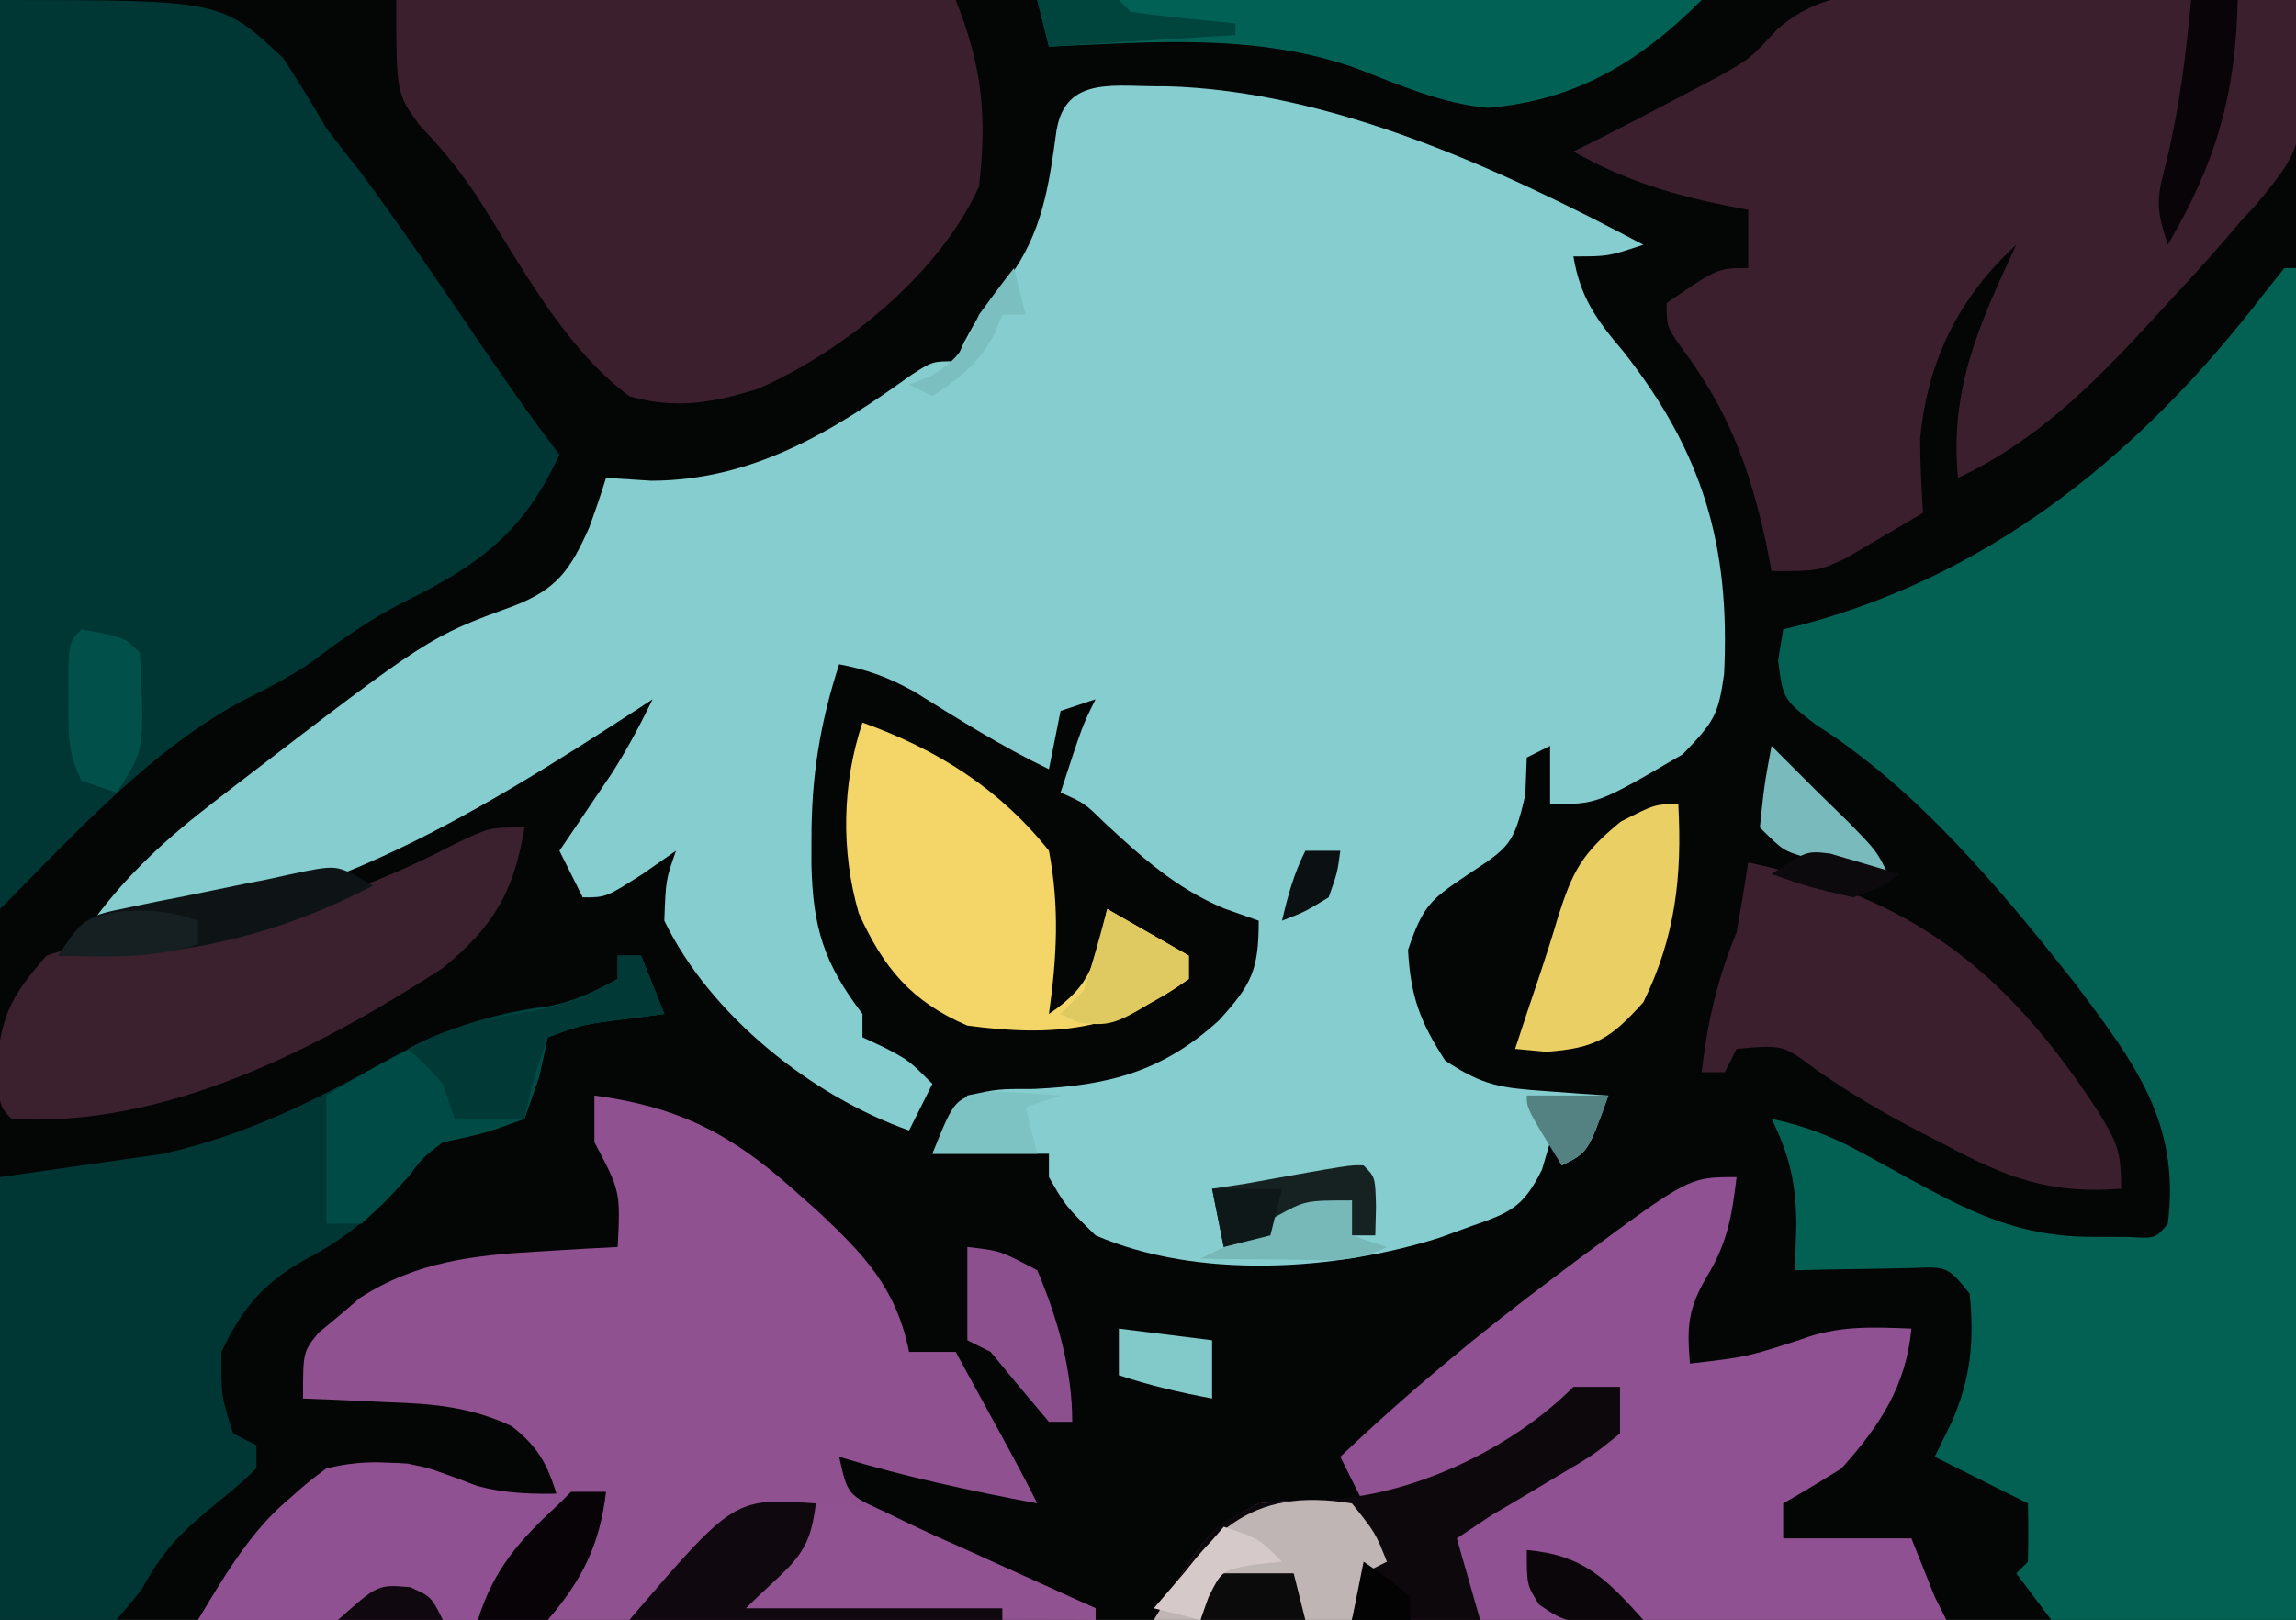 <?xml version="1.0" encoding="UTF-8"?>
<svg version="1.1" xmlns="http://www.w3.org/2000/svg" width="197" height="139">
<path d="M0 0 C65.01 0 130.02 0 197 0 C197 45.87 197 91.74 197 139 C131.99 139 66.98 139 0 139 C0 93.13 0 47.26 0 0 Z " fill="#040505" transform="translate(0,0)"/>
<path d="M0 0 C14.108 0.355 28.7 7.087 40.982 13.6 C37.982 14.6 37.982 14.6 34.982 14.6 C35.581 18.158 36.977 20.064 39.294 22.788 C46.082 31.447 48.457 39.403 47.911 50.444 C47.419 53.995 47.016 54.565 44.365 57.319 C37.048 61.6 37.048 61.6 32.982 61.6 C32.982 59.95 32.982 58.3 32.982 56.6 C31.992 57.095 31.992 57.095 30.982 57.6 C30.94 58.652 30.899 59.704 30.857 60.788 C29.868 65.095 29.455 65.308 25.982 67.6 C22.75 69.782 22.106 70.233 20.794 74.1 C21.007 78.07 21.821 80.281 23.982 83.6 C27.267 85.79 28.813 85.953 32.669 86.225 C33.663 86.3 34.657 86.375 35.681 86.452 C36.82 86.525 36.82 86.525 37.982 86.6 C36.232 91.475 36.232 91.475 33.982 92.6 C33.652 91.94 33.322 91.28 32.982 90.6 C32.752 91.379 32.523 92.158 32.286 92.96 C30.659 96.254 29.516 96.657 26.107 97.85 C25.243 98.165 24.379 98.479 23.49 98.803 C14.568 101.638 2.768 102.404 -6.018 98.6 C-8.581 96.1 -8.581 96.1 -10.018 93.6 C-10.018 92.94 -10.018 92.28 -10.018 91.6 C-13.318 91.6 -16.618 91.6 -20.018 91.6 C-18.874 89.135 -18.874 89.135 -17.018 86.6 C-14.382 86.034 -14.382 86.034 -11.331 86.038 C-4.875 85.742 -0.252 84.55 4.579 80.143 C7.373 77.07 7.982 75.854 7.982 71.6 C6.992 71.25 6.002 70.899 4.982 70.538 C0.866 68.803 -2.075 66.144 -5.319 63.124 C-6.956 61.522 -6.956 61.522 -9.018 60.6 C-7.143 54.85 -7.143 54.85 -6.018 52.6 C-7.503 53.095 -7.503 53.095 -9.018 53.6 C-9.348 55.25 -9.678 56.9 -10.018 58.6 C-14.055 56.666 -17.786 54.306 -21.581 51.94 C-23.781 50.731 -25.568 50.06 -28.018 49.6 C-29.663 54.652 -30.403 59.266 -30.393 64.6 C-30.395 65.304 -30.396 66.007 -30.397 66.732 C-30.285 72.214 -29.295 75.3 -26.018 79.6 C-26.018 80.26 -26.018 80.92 -26.018 81.6 C-25.4 81.889 -24.781 82.178 -24.143 82.475 C-22.018 83.6 -22.018 83.6 -20.018 85.6 C-21.008 87.58 -21.008 87.58 -22.018 89.6 C-30.373 86.652 -39.1 79.703 -43.018 71.6 C-42.893 68.1 -42.893 68.1 -42.018 65.6 C-43.441 66.59 -43.441 66.59 -44.893 67.6 C-48.018 69.6 -48.018 69.6 -50.018 69.6 C-50.678 68.28 -51.338 66.96 -52.018 65.6 C-51.608 64.997 -51.198 64.394 -50.776 63.772 C-50.237 62.973 -49.698 62.174 -49.143 61.35 C-48.61 60.561 -48.076 59.773 -47.526 58.96 C-46.198 56.882 -45.099 54.812 -44.018 52.6 C-44.711 53.053 -44.711 53.053 -45.417 53.515 C-58.784 62.177 -75.337 72.677 -92.018 71.6 C-89.009 67.51 -85.585 64.42 -81.581 61.35 C-80.968 60.877 -80.356 60.403 -79.725 59.915 C-63.204 47.241 -63.204 47.241 -55.956 44.6 C-52.205 43.139 -51.092 41.51 -49.456 37.85 C-48.946 36.445 -48.455 35.031 -48.018 33.6 C-46.74 33.683 -45.461 33.765 -44.143 33.85 C-35.502 33.823 -28.672 29.707 -21.831 24.772 C-20.018 23.6 -20.018 23.6 -18.018 23.6 C-17.791 23.085 -17.565 22.569 -17.331 22.038 C-16.018 19.6 -16.018 19.6 -13.518 16.538 C-10.6 12.598 -10.03 8.643 -9.378 3.858 C-8.599 -1.032 -4.221 0.082 0 0 Z " fill="#85CDCE" transform="translate(100.018,7.4)"/>
<path d="M0 0 C0.33 0 0.66 0 1 0 C1 38.28 1 76.56 1 116 C-5.93 116 -12.86 116 -20 116 C-20.99 114.68 -21.98 113.36 -23 112 C-22.67 111.67 -22.34 111.34 -22 111 C-21.959 109.334 -21.957 107.666 -22 106 C-24.64 104.68 -27.28 103.36 -30 102 C-29.505 100.989 -29.01 99.979 -28.5 98.938 C-26.896 95.197 -26.599 92.087 -27 88 C-28.888 85.671 -28.888 85.671 -32.039 85.805 C-33.222 85.828 -34.406 85.851 -35.625 85.875 C-36.814 85.893 -38.002 85.911 -39.227 85.93 C-40.142 85.953 -41.057 85.976 -42 86 C-41.959 84.783 -41.917 83.566 -41.875 82.312 C-41.862 78.781 -42.4 76.2 -44 73 C-41.213 73.606 -38.93 74.44 -36.434 75.812 C-35.783 76.166 -35.133 76.519 -34.463 76.883 C-33.795 77.251 -33.126 77.62 -32.438 78 C-26.918 81.027 -22.765 83.142 -16.375 83.125 C-15.393 83.128 -14.41 83.13 -13.398 83.133 C-11.048 83.27 -11.048 83.27 -10 82 C-8.887 73.256 -12.93 68.105 -18.016 61.305 C-24.35 53.306 -31.5 44.681 -40.188 39.188 C-43 37 -43 37 -43.438 33.688 C-43.293 32.801 -43.149 31.914 -43 31 C-42.406 30.853 -41.811 30.706 -41.199 30.555 C-24.559 26.052 -11.932 15.488 -1.609 2.02 C-1.078 1.353 -0.547 0.687 0 0 Z " fill="#026153" transform="translate(196,23)"/>
<path d="M0 0 C19 0 19 0 24.312 5 C25.589 6.97 26.823 8.969 28 11 C28.94 12.244 29.896 13.474 30.875 14.688 C34.429 19.483 37.768 24.435 41.13 29.366 C43.357 32.629 45.587 35.869 48 39 C44.94 45.661 41.197 48.421 34.703 51.633 C31.783 53.11 29.324 54.847 26.723 56.809 C24.826 58.12 22.875 59.096 20.812 60.125 C12.774 64.448 6.389 71.611 0 78 C0 52.26 0 26.52 0 0 Z " fill="#003634" transform="translate(0,0)"/>
<path d="M0 0 C7.133 0.958 11.655 3.233 17 8 C17.728 8.647 18.457 9.294 19.207 9.961 C23.143 13.663 25.903 16.517 27 22 C28.32 22 29.64 22 31 22 C31.98 23.791 32.959 25.583 33.938 27.375 C34.483 28.373 35.028 29.37 35.59 30.398 C36.415 31.921 37.226 33.451 38 35 C32.242 33.911 26.608 32.707 21 31 C21.724 34.267 21.724 34.267 24.914 35.719 C26.146 36.323 27.383 36.916 28.625 37.5 C29.23 37.795 29.834 38.09 30.457 38.395 C34.585 40.392 38.775 42.219 43 44 C43 44.33 43 44.66 43 45 C17.59 45 -7.82 45 -34 45 C-30.89 39.816 -27.943 35.538 -23 32 C-17.932 30.743 -13.666 31.856 -9 34 C-7.008 34.376 -5.008 34.72 -3 35 C-3.898 31.98 -4.574 30.33 -7.094 28.375 C-10.666 26.685 -13.931 26.442 -17.812 26.312 C-18.852 26.261 -18.852 26.261 -19.912 26.209 C-21.608 26.127 -23.304 26.062 -25 26 C-25 22 -25 22 -23.68 20.367 C-23.084 19.875 -22.489 19.382 -21.875 18.875 C-21.295 18.377 -20.715 17.88 -20.117 17.367 C-15.254 14.227 -10.307 13.697 -4.625 13.375 C-2.757 13.263 -2.757 13.263 -0.852 13.148 C0.56 13.075 0.56 13.075 2 13 C2.234 8.21 2.234 8.21 0 4 C0 2.68 0 1.36 0 0 Z " fill="#905191" transform="translate(51,94)"/>
<path d="M0 0 C0.902 0.007 1.803 0.014 2.732 0.021 C5.596 0.049 8.457 0.112 11.32 0.176 C13.268 0.201 15.216 0.224 17.164 0.244 C21.925 0.299 26.685 0.385 31.445 0.488 C32.322 12.8 32.322 12.8 28.093 17.963 C27.611 18.487 27.129 19.011 26.633 19.551 C26.139 20.129 25.646 20.707 25.138 21.302 C23.608 23.066 22.037 24.781 20.445 26.488 C19.954 27.025 19.463 27.561 18.958 28.114 C13.993 33.491 9.148 38.36 2.445 41.488 C1.713 33.873 4.254 28.328 7.445 21.488 C2.514 26.016 -0.172 31.427 -0.805 38.141 C-0.805 40.258 -0.691 42.375 -0.555 44.488 C-1.965 45.332 -3.383 46.163 -4.805 46.988 C-5.594 47.452 -6.383 47.916 -7.195 48.395 C-9.555 49.488 -9.555 49.488 -13.555 49.488 C-13.702 48.726 -13.849 47.965 -14 47.18 C-15.436 40.567 -17.268 35.651 -21.348 30.23 C-22.555 28.488 -22.555 28.488 -22.555 26.488 C-18.17 23.488 -18.17 23.488 -15.555 23.488 C-15.555 21.838 -15.555 20.188 -15.555 18.488 C-16.425 18.324 -16.425 18.324 -17.312 18.156 C-22.152 17.174 -26.208 15.94 -30.555 13.488 C-30.006 13.216 -29.456 12.944 -28.891 12.664 C-26.305 11.362 -23.737 10.033 -21.18 8.676 C-20.264 8.195 -19.349 7.714 -18.406 7.219 C-15.428 5.566 -15.428 5.566 -12.974 2.911 C-8.96 -0.458 -5.043 -0.15 0 0 Z " fill="#3C1F2D" transform="translate(165.555,-0.488)"/>
<path d="M0 0 C15.84 0 31.68 0 48 0 C50.281 5.702 50.689 9.948 50 16 C46.654 23.42 38.477 30.105 31.035 33.359 C27.194 34.568 23.924 35.137 20 34 C14.295 29.746 10.661 22.647 6.867 16.758 C5.353 14.521 3.865 12.679 2 10.75 C0 8 0 8 0 0 Z " fill="#3C1F2D" transform="translate(34,0)"/>
<path d="M0 0 C-0.388 3.336 -0.8 5.672 -2.562 8.562 C-4.182 11.309 -4.268 12.869 -4 16 C0.866 15.436 0.866 15.436 5.5 13.938 C8.74 12.723 11.571 12.866 15 13 C14.55 17.947 12.249 21.382 9 25 C7.35 26.027 5.688 27.036 4 28 C4 28.99 4 29.98 4 31 C7.63 31 11.26 31 15 31 C15.99 33.475 15.99 33.475 17 36 C17.33 36.66 17.66 37.32 18 38 C-4.44 38 -26.88 38 -50 38 C-45.333 30.222 -45.333 30.222 -41 28 C-37.949 27.601 -35.056 27.694 -32 28 C-32.66 26.68 -33.32 25.36 -34 24 C-28.181 18.46 -22.112 13.439 -15.688 8.625 C-15.006 8.114 -14.325 7.602 -13.623 7.075 C-4.086 0 -4.086 0 0 0 Z " fill="#8F5191" transform="translate(149,101)"/>
<path d="M0 0 C0.66 0 1.32 0 2 0 C2.66 1.65 3.32 3.3 4 5 C2.36 5.217 2.36 5.217 0.688 5.438 C-2.931 5.883 -2.931 5.883 -6 7 C-6.247 8.134 -6.495 9.269 -6.75 10.438 C-7.369 12.201 -7.369 12.201 -8 14 C-11.438 15.25 -11.438 15.25 -15 16 C-16.687 17.271 -16.687 17.271 -18 19 C-20.677 21.9 -23.068 24.142 -26.562 25.938 C-30.265 27.963 -32.173 30.117 -34 34 C-34.025 37.75 -34.025 37.75 -33 41 C-32.34 41.33 -31.68 41.66 -31 42 C-31 42.66 -31 43.32 -31 44 C-32.609 45.516 -32.609 45.516 -34.75 47.25 C-37.629 49.643 -39.044 51.081 -40.875 54.438 C-41.927 55.706 -41.927 55.706 -43 57 C-46.3 57 -49.6 57 -53 57 C-53 44.46 -53 31.92 -53 19 C-46.07 18.01 -46.07 18.01 -39 17 C-31.724 15.342 -25.998 12.456 -19.552 8.847 C-15.121 6.427 -11.11 4.963 -6.051 4.352 C-3.746 3.956 -2.035 3.13 0 2 C0 1.34 0 0.68 0 0 Z " fill="#003734" transform="translate(53,82)"/>
<path d="M0 0 C14.119 3.016 22.148 9.274 30.062 21.438 C31.678 24.043 32 24.819 32 28 C25.946 28.474 22.232 27.091 16.938 24.25 C16.256 23.902 15.575 23.554 14.873 23.195 C11.664 21.531 8.727 19.809 5.754 17.734 C2.978 15.645 2.978 15.645 -1 16 C-1.33 16.66 -1.66 17.32 -2 18 C-2.66 18 -3.32 18 -4 18 C-3.487 13.642 -2.658 10.041 -1 6 C-0.644 4.004 -0.308 2.004 0 0 Z " fill="#3B1F2D" transform="translate(150,74)"/>
<path d="M0 0 C-0.908 5.56 -2.685 8.546 -7.059 12.098 C-17.8 19.045 -30.935 25.8 -44 25 C-45 24 -45 24 -45.312 20.812 C-44.934 16.193 -44.071 14.459 -41 11 C-38.074 9.952 -35.146 9.713 -32.062 9.438 C-22.464 8.266 -14.461 5.855 -5.832 1.344 C-3 0 -3 0 0 0 Z " fill="#3B212E" transform="translate(45,71)"/>
<path d="M0 0 C6.373 2.283 11.765 5.666 16 11 C16.922 15.809 16.68 20.17 16 25 C19.861 22.426 19.943 20.39 21 16 C23.31 17.32 25.62 18.64 28 20 C28 20.66 28 21.32 28 22 C21.89 26.444 16.457 26.996 9 26 C4.171 23.931 1.804 21.04 -0.316 16.359 C-1.861 11.028 -1.749 5.246 0 0 Z " fill="#F3D667" transform="translate(74,62)"/>
<path d="M0 0 C2.016 0.414 2.016 0.414 4.453 1.414 C8.528 3.004 12.692 2.565 17.016 2.414 C16.48 6.966 14.951 9.902 12.016 13.414 C8.808 14.095 8.808 14.095 5.062 14 C4.402 13.992 3.742 13.983 3.062 13.974 C0.961 13.941 -1.135 13.866 -3.234 13.789 C-4.661 13.759 -6.088 13.732 -7.516 13.707 C-11.006 13.641 -14.495 13.538 -17.984 13.414 C-13.652 6.069 -9.33 -0.857 0 0 Z " fill="#8F5191" transform="translate(34.984,125.586)"/>
<path d="M0 0 C1.32 0 2.64 0 4 0 C4 1.32 4 2.64 4 4 C1.699 5.852 1.699 5.852 -1.312 7.625 C-2.299 8.215 -3.285 8.806 -4.301 9.414 C-5.192 9.937 -6.082 10.461 -7 11 C-7.99 11.66 -8.98 12.32 -10 13 C-9.34 15.31 -8.68 17.62 -8 20 C-17.24 20 -26.48 20 -36 20 C-31.26 12.101 -31.26 12.101 -27 10 C-24.434 9.746 -24.434 9.746 -21.5 9.688 C-13.959 9.413 -5.416 5.416 0 0 Z " fill="#0D080B" transform="translate(135,119)"/>
<path d="M0 0 C18.81 0 37.62 0 57 0 C51.712 5.288 46.227 8.631 38.641 9.25 C34.611 8.868 31.074 7.289 27.316 5.841 C18.796 2.836 9.9 3.593 1 4 C0.67 2.68 0.34 1.36 0 0 Z " fill="#016155" transform="translate(89,0)"/>
<path d="M0 0 C0.66 0 1.32 0 2 0 C2.66 1.65 3.32 3.3 4 5 C2.36 5.217 2.36 5.217 0.688 5.438 C-2.931 5.883 -2.931 5.883 -6 7 C-6.247 8.134 -6.495 9.269 -6.75 10.438 C-7.162 11.613 -7.575 12.789 -8 14 C-11.438 15.25 -11.438 15.25 -15 16 C-16.729 17.313 -16.729 17.313 -18 19 C-20 21.188 -20 21.188 -22 23 C-22.99 23 -23.98 23 -25 23 C-25 19.37 -25 15.74 -25 12 C-18.841 8.277 -13.371 5.415 -6.191 4.422 C-3.846 3.97 -2.079 3.156 0 2 C0 1.34 0 0.68 0 0 Z " fill="#004B45" transform="translate(53,82)"/>
<path d="M0 0 C0.337 6.185 -0.239 11.379 -3 17 C-5.833 20.139 -7.089 20.931 -11.312 21.25 C-12.199 21.168 -13.086 21.085 -14 21 C-13.294 18.835 -12.577 16.675 -11.844 14.52 C-11.316 12.943 -10.812 11.357 -10.344 9.762 C-9.083 5.778 -8.294 4.24 -4.938 1.5 C-2 0 -2 0 0 0 Z " fill="#EAD064" transform="translate(144,69)"/>
<path d="M0 0 C4.24 1.296 8.199 3.112 12.227 4.953 C13.48 5.519 13.48 5.519 14.76 6.096 C16.813 7.023 18.865 7.954 20.914 8.891 C20.914 9.221 20.914 9.551 20.914 9.891 C6.064 9.396 6.064 9.396 -9.086 8.891 C-4.522 -0.237 -4.522 -0.237 0 0 Z " fill="#915292" transform="translate(73.086,129.109)"/>
<path d="M0 0 C2 2.5 2 2.5 3 5 C2.01 5.495 2.01 5.495 1 6 C0.67 7.32 0.34 8.64 0 10 C-5.61 10 -11.22 10 -17 10 C-12.502 2.504 -8.836 -1.449 0 0 Z " fill="#C0B5B5" transform="translate(116,129)"/>
<path d="M0 0 C-0.522 4.695 -2.125 5.125 -6 9 C1.26 9 8.52 9 16 9 C16 9.33 16 9.66 16 10 C5.44 10 -5.12 10 -16 10 C-7.018 -0.479 -7.018 -0.479 0 0 Z " fill="#0F080E" transform="translate(70,129)"/>
<path d="M0 0 C0.66 0 1.32 0 2 0 C2.66 1.65 3.32 3.3 4 5 C2.36 5.217 2.36 5.217 0.688 5.438 C-2.931 5.883 -2.931 5.883 -6 7 C-7.23 10.512 -7.23 10.512 -8 14 C-9.98 14 -11.96 14 -14 14 C-14.33 13.01 -14.66 12.02 -15 11 C-16.5 9.333 -16.5 9.333 -18 8 C-14.236 5.909 -10.643 5.281 -6.438 4.562 C-4.031 4.007 -2.151 3.195 0 2 C0 1.34 0 0.68 0 0 Z " fill="#003936" transform="translate(53,82)"/>
<path d="M0 0 C3.692 0.692 3.692 0.692 5 2 C5.412 10.382 5.412 10.382 3 14 C2.01 13.67 1.02 13.34 0 13 C-1.251 10.499 -1.133 8.726 -1.125 5.938 C-1.128 5.039 -1.13 4.141 -1.133 3.215 C-1 1 -1 1 0 0 Z " fill="#01514A" transform="translate(7,54)"/>
<path d="M0 0 C2.812 0.312 2.812 0.312 6 2 C7.733 6.081 9 10.54 9 15 C8.34 15 7.68 15 7 15 C5.313 13.017 3.646 11.017 2 9 C1.34 8.67 0.68 8.34 0 8 C0 5.36 0 2.72 0 0 Z " fill="#8D508F" transform="translate(83,107)"/>
<path d="M0 0 C0.897 0.526 0.897 0.526 1.812 1.062 C-6.867 5.563 -15.426 7.424 -25.188 7.062 C-22.984 3.758 -22.778 3.656 -19.16 2.93 C-18.368 2.763 -17.576 2.597 -16.76 2.426 C-15.517 2.184 -15.517 2.184 -14.25 1.938 C-12.616 1.603 -10.982 1.267 -9.348 0.93 C-8.622 0.786 -7.896 0.643 -7.149 0.496 C-1.668 -0.715 -1.668 -0.715 0 0 Z " fill="#0E1416" transform="translate(30.188,74.938)"/>
<path d="M0 0 C0.99 0 1.98 0 3 0 C2.468 4.52 0.97 7.548 -2 11 C-5.25 11.375 -5.25 11.375 -8 11 C-6.604 6.557 -4.396 4.135 -1 1 C-0.67 0.67 -0.34 0.34 0 0 Z " fill="#070306" transform="translate(49,128)"/>
<path d="M0 0 C1.32 0 2.64 0 4 0 C3.83 8.126 2.117 13.996 -2 21 C-3.071 17.788 -2.946 17.012 -2.125 13.875 C-1.002 9.254 -0.451 4.732 0 0 Z " fill="#090407" transform="translate(188,0)"/>
<path d="M0 0 C1 1 1 1 1.062 3.562 C1.042 4.367 1.021 5.171 1 6 C0.34 6 -0.32 6 -1 6 C-1 5.01 -1 4.02 -1 3 C-2.072 3.474 -3.145 3.949 -4.25 4.438 C-6.808 5.538 -9.258 6.452 -12 7 C-12.33 5.35 -12.66 3.7 -13 2 C-12.051 1.856 -11.102 1.711 -10.125 1.562 C-1.124 -0.058 -1.124 -0.058 0 0 Z " fill="#162222" transform="translate(117,100)"/>
<path d="M0 0 C3.465 1.98 3.465 1.98 7 4 C7 4.66 7 5.32 7 6 C0.6 10.062 0.6 10.062 -2.438 9.75 C-2.953 9.502 -3.469 9.255 -4 9 C-3.34 8.34 -2.68 7.68 -2 7 C-1.281 4.682 -0.609 2.349 0 0 Z " fill="#DFC961" transform="translate(95,78)"/>
<path d="M0 0 C0 0.99 0 1.98 0 3 C0.99 3.33 1.98 3.66 3 4 C-0.003 5.502 -2.791 5.093 -6.125 5.062 C-7.406 5.053 -8.688 5.044 -10.008 5.035 C-11.489 5.018 -11.489 5.018 -13 5 C-12.392 4.704 -11.783 4.407 -11.156 4.102 C-8.896 2.994 -8.896 2.994 -6.5 1.375 C-4 0 -4 0 0 0 Z " fill="#77B8B9" transform="translate(116,103)"/>
<path d="M0 0 C1.333 1.333 2.667 2.667 4 4 C4.887 4.866 5.774 5.732 6.688 6.625 C9 9 9 9 10 11 C8.54 10.718 7.082 10.424 5.625 10.125 C4.813 9.963 4.001 9.8 3.164 9.633 C1 9 1 9 -1 7 C-0.625 3.375 -0.625 3.375 0 0 Z " fill="#79BBBC" transform="translate(152,64)"/>
<path d="M0 0 C2.64 0.33 5.28 0.66 8 1 C8 2.65 8 4.3 8 6 C5.237 5.477 2.674 4.891 0 4 C0 2.68 0 1.36 0 0 Z " fill="#82C9CA" transform="translate(96,114)"/>
<path d="M0 0 C4.833 0.414 6.827 2.464 10 6 C3.54 6.366 3.54 6.366 1.062 4.688 C0 3 0 3 0 0 Z " fill="#0B060A" transform="translate(131,133)"/>
<path d="M0 0 C2.31 0 4.62 0 7 0 C7.33 1.32 7.66 2.64 8 4 C5.03 4 2.06 4 -1 4 C-0.67 2.68 -0.34 1.36 0 0 Z " fill="#0C0B0B" transform="translate(104,135)"/>
<path d="M0 0 C2.333 -0.042 4.667 -0.041 7 0 C7.33 0.33 7.66 0.66 8 1 C9.515 1.232 11.038 1.412 12.562 1.562 C13.389 1.646 14.215 1.73 15.066 1.816 C15.704 1.877 16.343 1.938 17 2 C17 2.33 17 2.66 17 3 C9.08 3.495 9.08 3.495 1 4 C0.67 2.68 0.34 1.36 0 0 Z " fill="#00443E" transform="translate(89,0)"/>
<path d="M0 0 C2.009 0.018 4.017 0.168 6.02 0.332 C5.03 0.662 4.04 0.992 3.02 1.332 C3.35 2.652 3.68 3.972 4.02 5.332 C1.05 5.332 -1.92 5.332 -4.98 5.332 C-3.052 0.512 -3.052 0.512 0 0 Z " fill="#7EC3C4" transform="translate(84.98,93.668)"/>
<path d="M0 0 C3 1 3 1 5 3 C4.216 3.083 3.433 3.165 2.625 3.25 C-0.147 3.728 -0.147 3.728 -1.312 6.062 C-1.539 6.702 -1.766 7.341 -2 8 C-3.32 7.67 -4.64 7.34 -6 7 C-4.02 4.69 -2.04 2.38 0 0 Z " fill="#D5C9C9" transform="translate(105,131)"/>
<path d="M0 0 C0 0.66 0 1.32 0 2 C-3.981 3.327 -7.85 3.069 -12 3 C-10 0 -10 0 -7.125 -0.75 C-4.35 -0.972 -2.594 -0.898 0 0 Z " fill="#162023" transform="translate(17,79)"/>
<path d="M0 0 C0.33 1.32 0.66 2.64 1 4 C0.34 4 -0.32 4 -1 4 C-1.248 4.598 -1.495 5.196 -1.75 5.812 C-3.164 8.286 -4.651 9.434 -7 11 C-7.66 10.67 -8.32 10.34 -9 10 C-8.381 9.752 -7.763 9.505 -7.125 9.25 C-4.579 7.752 -4.173 6.659 -3 4 C-2.024 2.649 -1.03 1.311 0 0 Z " fill="#7CBFC0" transform="translate(87,23)"/>
<path d="M0 0 C2.31 0 4.62 0 7 0 C5.25 4.875 5.25 4.875 3 6 C0 1.125 0 1.125 0 0 Z " fill="#548283" transform="translate(131,94)"/>
<path d="M0 0 C1.98 0 3.96 0 6 0 C5.67 1.32 5.34 2.64 5 4 C3.68 4.33 2.36 4.66 1 5 C0.67 3.35 0.34 1.7 0 0 Z " fill="#0F1818" transform="translate(104,102)"/>
<path d="M0 0 C1.986 0.586 3.971 1.172 5.957 1.758 C4.395 2.883 4.395 2.883 1.957 3.758 C-1.793 2.883 -1.793 2.883 -5.043 1.758 C-2.043 -0.242 -2.043 -0.242 0 0 Z " fill="#0C0A0C" transform="translate(157.043,73.242)"/>
<path d="M0 0 C0.99 0 1.98 0 3 0 C2.75 1.875 2.75 1.875 2 4 C-0.062 5.25 -0.062 5.25 -2 6 C-1.494 3.831 -1 2 0 0 Z " fill="#0B1112" transform="translate(112,73)"/>
<path d="M0 0 C1.812 0.812 1.812 0.812 2.812 2.812 C-0.158 2.812 -3.127 2.812 -6.188 2.812 C-2.771 -0.238 -2.771 -0.238 0 0 Z " fill="#0F080E" transform="translate(35.188,136.188)"/>
<path d="M0 0 C2 1.375 2 1.375 4 3 C4 3.66 4 4.32 4 5 C2.35 5 0.7 5 -1 5 C-0.67 3.35 -0.34 1.7 0 0 Z " fill="#030303" transform="translate(117,134)"/>
</svg>
